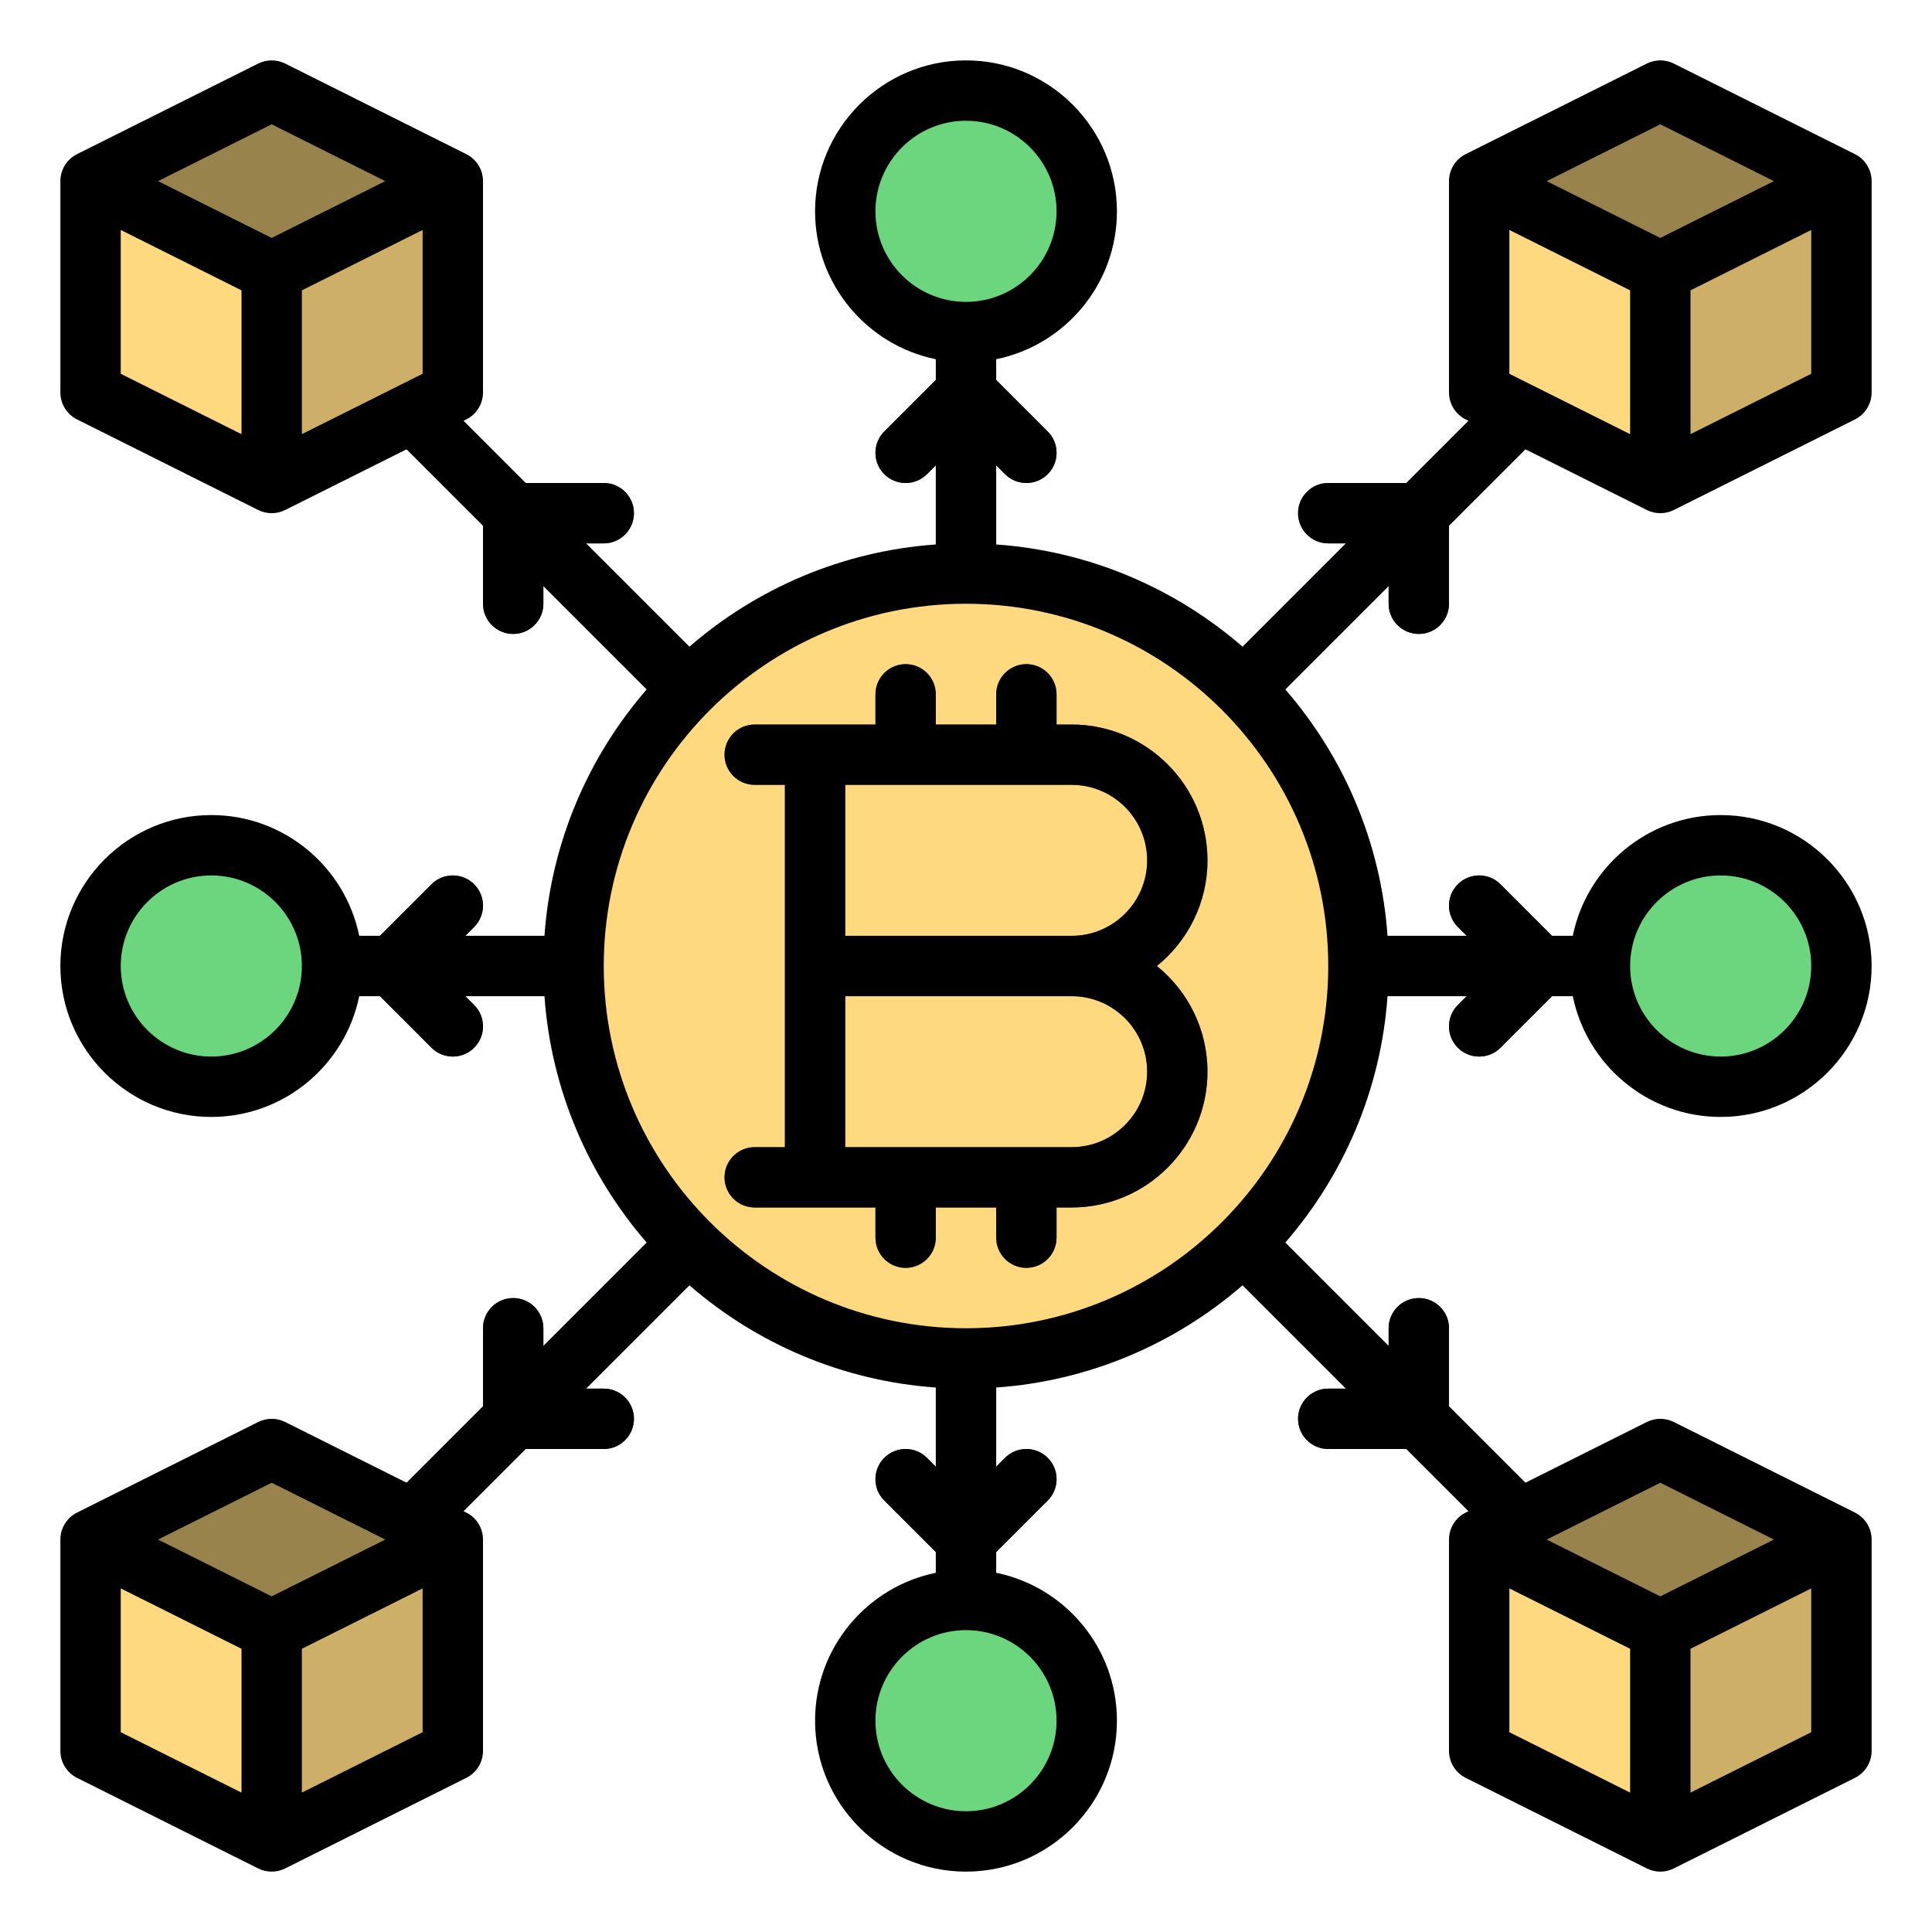 <?xml version="1.0" encoding="UTF-8" standalone="no"?> <svg width="80" height="80" viewBox="0 0 512 512" fill="none" xmlns="http://www.w3.org/2000/svg">
<path d="M408 416C405.953 416 403.905 415.219 402.343 413.657L314.343 325.657C311.218 322.533 311.218 317.468 314.343 314.344C317.467 311.22 322.532 311.22 325.656 314.344L413.656 402.344C416.781 405.468 416.781 410.533 413.656 413.657C412.095 415.219 410.047 416 408 416Z" fill="#729DE0"/>
<path d="M104 416C101.953 416 99.905 415.219 98.343 413.657C95.218 410.533 95.218 405.468 98.343 402.344L186.343 314.344C189.467 311.22 194.532 311.22 197.656 314.344C200.781 317.468 200.781 322.533 197.656 325.657L109.656 413.657C108.095 415.219 106.047 416 104 416Z" fill="#729DE0"/>
<path d="M192 200C189.953 200 187.905 199.219 186.343 197.657L98.343 109.657C95.218 106.533 95.218 101.468 98.343 98.344C101.467 95.22 106.532 95.22 109.656 98.344L197.656 186.344C200.781 189.468 200.781 194.533 197.656 197.657C196.095 199.219 194.047 200 192 200Z" fill="#729DE0"/>
<path d="M320 200C317.953 200 315.905 199.219 314.343 197.657C311.218 194.533 311.218 189.468 314.343 186.344L402.343 98.344C405.467 95.22 410.532 95.22 413.656 98.344C416.781 101.468 416.781 106.533 413.656 109.657L325.656 197.657C324.095 199.219 322.047 200 320 200Z" fill="#729DE0"/>
<path d="M440 128L392 104V48L440 72V128Z" fill="#FFD980"/>
<path d="M440 128L488 104V48L440 72V128Z" fill="#CDAF67"/>
<path d="M440 24L488 48L440 72L392 48L440 24Z" fill="#99834D"/>
<path d="M72 128L24 104V48L72 72V128Z" fill="#FFD980"/>
<path d="M72 128L120 104V48L72 72V128Z" fill="#CDAF67"/>
<path d="M72 24L120 48L72 72L24 48L72 24Z" fill="#99834D"/>
<path d="M440 488L392 464V408L440 432V488Z" fill="#FFD980"/>
<path d="M440 488L488 464V408L440 432V488Z" fill="#CDAF67"/>
<path d="M440 384L488 408L440 432L392 408L440 384Z" fill="#99834D"/>
<path d="M72 488L24 464V408L72 432V488Z" fill="#FFD980"/>
<path d="M72 488L120 464V408L72 432V488Z" fill="#CDAF67"/>
<path d="M72 384L120 408L72 432L24 408L72 384Z" fill="#99834D"/>
<path d="M256 168C251.582 168 248 164.418 248 160V80C248 75.582 251.582 72 256 72C260.418 72 264 75.582 264 80V160C264 164.418 260.418 168 256 168Z" fill="#729DE0"/>
<path d="M256 440C251.582 440 248 436.418 248 432V352C248 347.582 251.582 344 256 344C260.418 344 264 347.582 264 352V432C264 436.418 260.418 440 256 440Z" fill="#729DE0"/>
<path d="M160 264H80C75.582 264 72 260.418 72 256C72 251.582 75.582 248 80 248H160C164.418 248 168 251.582 168 256C168 260.418 164.418 264 160 264Z" fill="#729DE0"/>
<path d="M432 264H352C347.582 264 344 260.418 344 256C344 251.582 347.582 248 352 248H432C436.418 248 440 251.582 440 256C440 260.418 436.418 264 432 264Z" fill="#729DE0"/>
<path d="M256 360C313.438 360 360 313.438 360 256C360 198.562 313.438 152 256 152C198.562 152 152 198.562 152 256C152 313.438 198.562 360 256 360Z" fill="#FFD980"/>
<path d="M256 488C273.673 488 288 473.673 288 456C288 438.327 273.673 424 256 424C238.327 424 224 438.327 224 456C224 473.673 238.327 488 256 488Z" fill="#6BD67E"/>
<path d="M256 88C273.673 88 288 73.673 288 56C288 38.327 273.673 24 256 24C238.327 24 224 38.327 224 56C224 73.673 238.327 88 256 88Z" fill="#6BD67E"/>
<path d="M56 288C73.673 288 88 273.673 88 256C88 238.327 73.673 224 56 224C38.327 224 24 238.327 24 256C24 273.673 38.327 288 56 288Z" fill="#6BD67E"/>
<path d="M456 288C473.673 288 488 273.673 488 256C488 238.327 473.673 224 456 224C438.327 224 424 238.327 424 256C424 273.673 438.327 288 456 288Z" fill="#6BD67E"/>
<path d="M306.593 256C314.763 249.395 320 239.3 320 228C320 208.149 303.851 192 284 192H280V184C280 179.582 276.418 176 272 176C267.582 176 264 179.582 264 184V192H248V184C248 179.582 244.418 176 240 176C235.582 176 232 179.582 232 184V192H216H200C195.582 192 192 195.582 192 200C192 204.418 195.582 208 200 208H208V256V304H200C195.582 304 192 307.582 192 312C192 316.418 195.582 320 200 320H216H232V328C232 332.418 235.582 336 240 336C244.418 336 248 332.418 248 328V320H264V328C264 332.418 267.582 336 272 336C276.418 336 280 332.418 280 328V320H284C303.851 320 320 303.851 320 284C320 272.7 314.762 262.605 306.593 256ZM304 228C304 239.028 295.028 248 284 248H224V208H284C295.028 208 304 216.972 304 228ZM284 304H224V264H284C295.028 264 304 272.972 304 284C304 295.028 295.028 304 284 304Z" fill="#97814C"/>
<path d="M376 168C371.582 168 368 164.418 368 160V144H352C347.582 144 344 140.418 344 136C344 131.582 347.582 128 352 128H376C380.418 128 384 131.582 384 136V160C384 164.418 380.418 168 376 168Z" fill="#324462"/>
<path d="M376 384H352C347.582 384 344 380.418 344 376C344 371.582 347.582 368 352 368H368V352C368 347.582 371.582 344 376 344C380.418 344 384 347.582 384 352V376C384 380.418 380.418 384 376 384Z" fill="#324462"/>
<path d="M136 168C131.582 168 128 164.418 128 160V136C128 131.582 131.582 128 136 128H160C164.418 128 168 131.582 168 136C168 140.418 164.418 144 160 144H144V160C144 164.418 140.418 168 136 168Z" fill="#324462"/>
<path d="M160 384H136C131.582 384 128 380.418 128 376V352C128 347.582 131.582 344 136 344C140.418 344 144 347.582 144 352V368H160C164.418 368 168 371.582 168 376C168 380.418 164.418 384 160 384Z" fill="#324462"/>
<path d="M272 128C269.953 128 267.905 127.219 266.343 125.657L256 115.313L245.657 125.656C242.533 128.78 237.468 128.78 234.344 125.656C231.219 122.532 231.219 117.467 234.344 114.343L250.344 98.343C253.468 95.219 258.533 95.219 261.657 98.343L277.657 114.343C280.782 117.467 280.782 122.532 277.657 125.656C276.095 127.219 274.047 128 272 128Z" fill="#324462"/>
<path d="M256 416C253.953 416 251.905 415.219 250.343 413.657L234.343 397.657C231.218 394.533 231.218 389.468 234.343 386.344C237.467 383.22 242.532 383.22 245.656 386.344L256 396.687L266.343 386.344C269.467 383.22 274.532 383.22 277.656 386.344C280.781 389.468 280.781 394.533 277.656 397.657L261.656 413.657C260.095 415.219 258.047 416 256 416Z" fill="#324462"/>
<path d="M120 280C117.953 280 115.905 279.219 114.343 277.657L98.343 261.657C95.218 258.533 95.218 253.468 98.343 250.344L114.343 234.344C117.467 231.22 122.532 231.22 125.656 234.344C128.781 237.468 128.781 242.533 125.656 245.657L115.313 256L125.656 266.343C128.781 269.467 128.781 274.532 125.656 277.656C124.095 279.219 122.047 280 120 280Z" fill="#324462"/>
<path d="M392 280C389.953 280 387.905 279.219 386.343 277.657C383.218 274.533 383.218 269.468 386.343 266.344L396.687 256L386.344 245.657C383.219 242.533 383.219 237.468 386.344 234.344C389.468 231.22 394.533 231.22 397.657 234.344L413.657 250.344C416.782 253.468 416.782 258.533 413.657 261.657L397.657 277.657C396.095 279.219 394.047 280 392 280Z" fill="#324462"/>
<path d="M320 228C320 208.149 303.851 192 284 192H280V184C280 179.582 276.418 176 272 176C267.582 176 264 179.582 264 184V192H248V184C248 179.582 244.418 176 240 176C235.582 176 232 179.582 232 184V192H216H200C195.582 192 192 195.582 192 200C192 204.418 195.582 208 200 208H208V256V304H200C195.582 304 192 307.582 192 312C192 316.418 195.582 320 200 320H216H232V328C232 332.418 235.582 336 240 336C244.418 336 248 332.418 248 328V320H264V328C264 332.418 267.582 336 272 336C276.418 336 280 332.418 280 328V320H284C303.851 320 320 303.851 320 284C320 272.7 314.762 262.605 306.593 256C314.762 249.395 320 239.3 320 228ZM304 284C304 295.028 295.028 304 284 304H224V264H284C295.028 264 304 272.972 304 284ZM224 248V208H284C295.028 208 304 216.972 304 228C304 239.028 295.028 248 284 248H224Z" fill="black"/>
<path d="M376 168C380.418 168 384 164.418 384 160V139.313L404.246 119.067L436.422 135.155C437.548 135.718 438.774 136 440 136C441.226 136 442.452 135.718 443.578 135.155L491.578 111.155C494.288 109.8 496 107.03 496 104V48.001C496 44.971 494.288 42.2 491.578 40.846L443.578 16.846C441.326 15.72 438.675 15.72 436.423 16.846L388.423 40.846C385.712 42.2 384 44.971 384 48.001V104C384 107.03 385.712 109.8 388.422 111.155L389.161 111.525L372.687 128H352C347.582 128 344 131.582 344 136C344 140.418 347.582 144 352 144H356.687L329.302 171.385C311.532 155.97 288.875 146.053 264.001 144.288V123.313L266.344 125.656C267.906 127.218 269.953 127.999 272.001 127.999C274.049 127.999 276.096 127.218 277.658 125.656C280.783 122.532 280.783 117.467 277.658 114.343L264 100.687V95.197C282.236 91.481 296 75.319 296 56.002C296 33.946 278.056 16.002 256 16.002C233.944 16.002 216 33.946 216 56.002C216 75.319 229.764 91.481 248 95.197V100.687L234.343 114.344C231.218 117.468 231.218 122.533 234.343 125.657C237.467 128.781 242.532 128.781 245.656 125.657L247.999 123.314V144.289C223.125 146.053 200.468 155.971 182.698 171.386L155.313 144H160C164.418 144 168 140.418 168 136C168 131.582 164.418 128 160 128H139.313L122.838 111.525L123.577 111.155C126.288 109.8 128 107.03 128 104V48.001C128 44.971 126.288 42.2 123.578 40.846L75.578 16.846C73.326 15.72 70.675 15.72 68.423 16.846L20.423 40.846C17.712 42.2 16 44.971 16 48.001V104C16 107.03 17.712 109.8 20.422 111.155L68.422 135.155C69.548 135.718 70.774 136 72 136C73.226 136 74.452 135.718 75.578 135.155L107.754 119.067L128 139.313V160C128 164.418 131.582 168 136 168C140.418 168 144 164.418 144 160V155.313L171.385 182.698C155.97 200.468 146.053 223.125 144.288 247.999H123.313L125.656 245.656C128.781 242.532 128.781 237.467 125.656 234.343C122.532 231.219 117.467 231.219 114.343 234.343L100.687 248H95.196C91.479 229.764 75.317 216 56 216C33.944 216 16 233.944 16 256C16 278.056 33.944 296 56 296C75.317 296 91.479 282.236 95.195 264H100.686L114.343 277.658C115.905 279.22 117.952 280 120 280C122.048 280 124.095 279.22 125.657 277.658C128.782 274.534 128.782 269.468 125.657 266.344L123.313 264H144.288C146.052 288.874 155.97 311.531 171.385 329.301L144 356.688V352C144 347.582 140.418 344 136 344C131.582 344 128 347.582 128 352V372.688L107.754 392.934L75.578 376.845C73.326 375.719 70.675 375.719 68.423 376.845L20.423 400.845C17.712 402.2 16 404.97 16 408V464C16 467.03 17.712 469.8 20.422 471.155L68.422 495.155C69.548 495.718 70.774 496 72 496C73.226 496 74.452 495.718 75.578 495.155L123.578 471.155C126.288 469.8 128 467.03 128 464V408C128 404.97 126.288 402.2 123.578 400.845L122.839 400.475L139.313 384H160C164.418 384 168 380.418 168 376C168 371.582 164.418 368 160 368H155.313L182.698 340.615C200.468 356.03 223.125 365.948 247.999 367.712V388.688L245.656 386.344C242.532 383.22 237.467 383.22 234.343 386.344C231.218 389.468 231.218 394.534 234.343 397.658L248 411.313V416.804C229.764 420.521 216 436.682 216 455.999C216 478.055 233.944 495.999 256 495.999C278.056 495.999 296 478.055 296 455.999C296 436.682 282.236 420.52 264 416.804V411.313L277.657 397.656C280.782 394.532 280.782 389.467 277.657 386.343C274.533 383.219 269.468 383.219 266.344 386.343L264 388.688V367.712C288.874 365.948 311.531 356.03 329.301 340.615L356.687 368H352C347.582 368 344 371.582 344 376C344 380.418 347.582 384 352 384H372.687L389.162 400.475L388.423 400.845C385.712 402.2 384 404.97 384 408V464C384 467.03 385.712 469.8 388.422 471.155L436.422 495.155C437.548 495.718 438.774 496 440 496C441.226 496 442.452 495.718 443.578 495.155L491.578 471.155C494.288 469.8 496 467.03 496 464V408C496 404.97 494.288 402.2 491.578 400.845L443.578 376.845C441.326 375.719 438.675 375.719 436.423 376.845L404.247 392.934L384 372.688V352C384 347.582 380.418 344 376 344C371.582 344 368 347.582 368 352V356.688L340.615 329.302C356.03 311.532 365.947 288.875 367.712 264.001H388.687L386.344 266.344C383.219 269.468 383.219 274.534 386.344 277.658C387.906 279.22 389.953 280 392.001 280C394.049 280 396.096 279.22 397.658 277.658L411.313 264H416.804C420.52 282.236 436.682 296 455.999 296C478.055 296 495.999 278.056 495.999 256C495.999 233.944 478.055 216 455.999 216C436.682 216 420.52 229.764 416.804 248H411.313L397.656 234.343C394.532 231.219 389.467 231.219 386.343 234.343C383.218 237.467 383.218 242.532 386.343 245.656L388.686 247.999H367.711C365.947 223.125 356.029 200.468 340.614 182.698L368 155.313V160C368 164.418 371.582 168 376 168ZM432 76.945V115.056L400 99.056V60.944L432 76.945ZM448 115.056V76.945L480 60.944V99.056L448 115.056ZM440 32.944L470.112 48.001L440 63.056L409.888 48.001L440 32.944ZM80 76.945L112 60.944V99.056L80 115.056V76.945ZM72 32.944L102.112 48.001L72 63.056L41.888 48.001L72 32.944ZM32 60.944L64 76.945V115.056L32 99.056V60.944ZM56 280C42.767 280 32 269.233 32 256C32 242.767 42.767 232 56 232C69.233 232 80 242.767 80 256C80 269.233 69.233 280 56 280ZM72 392.944L102.111 408L72 423.056L41.888 408L72 392.944ZM32 420.944L64 436.944V475.056L32 459.056V420.944ZM80 475.056V436.944L112 420.944V459.056L80 475.056ZM400 420.944L432 436.944V475.056L400 459.056V420.944ZM448 475.056V436.944L480 420.944V459.056L448 475.056ZM440 392.944L470.112 408L440 423.056L409.888 408L440 392.944ZM456 232C469.233 232 480 242.767 480 256C480 269.233 469.233 280 456 280C442.767 280 432 269.233 432 256C432 242.767 442.767 232 456 232ZM232 56.001C232 42.767 242.767 32.001 256 32.001C269.233 32.001 280 42.767 280 56.001C280 69.234 269.233 80.001 256 80.001C242.767 80.001 232 69.234 232 56.001ZM280 456C280 469.233 269.233 480 256 480C242.767 480 232 469.233 232 456C232 442.767 242.767 432 256 432C269.233 432 280 442.767 280 456ZM256 352C203.065 352 160 308.935 160 256C160 203.065 203.065 160 256 160C308.935 160 352 203.065 352 256C352 308.935 308.935 352 256 352Z" fill="black"/>
</svg>
